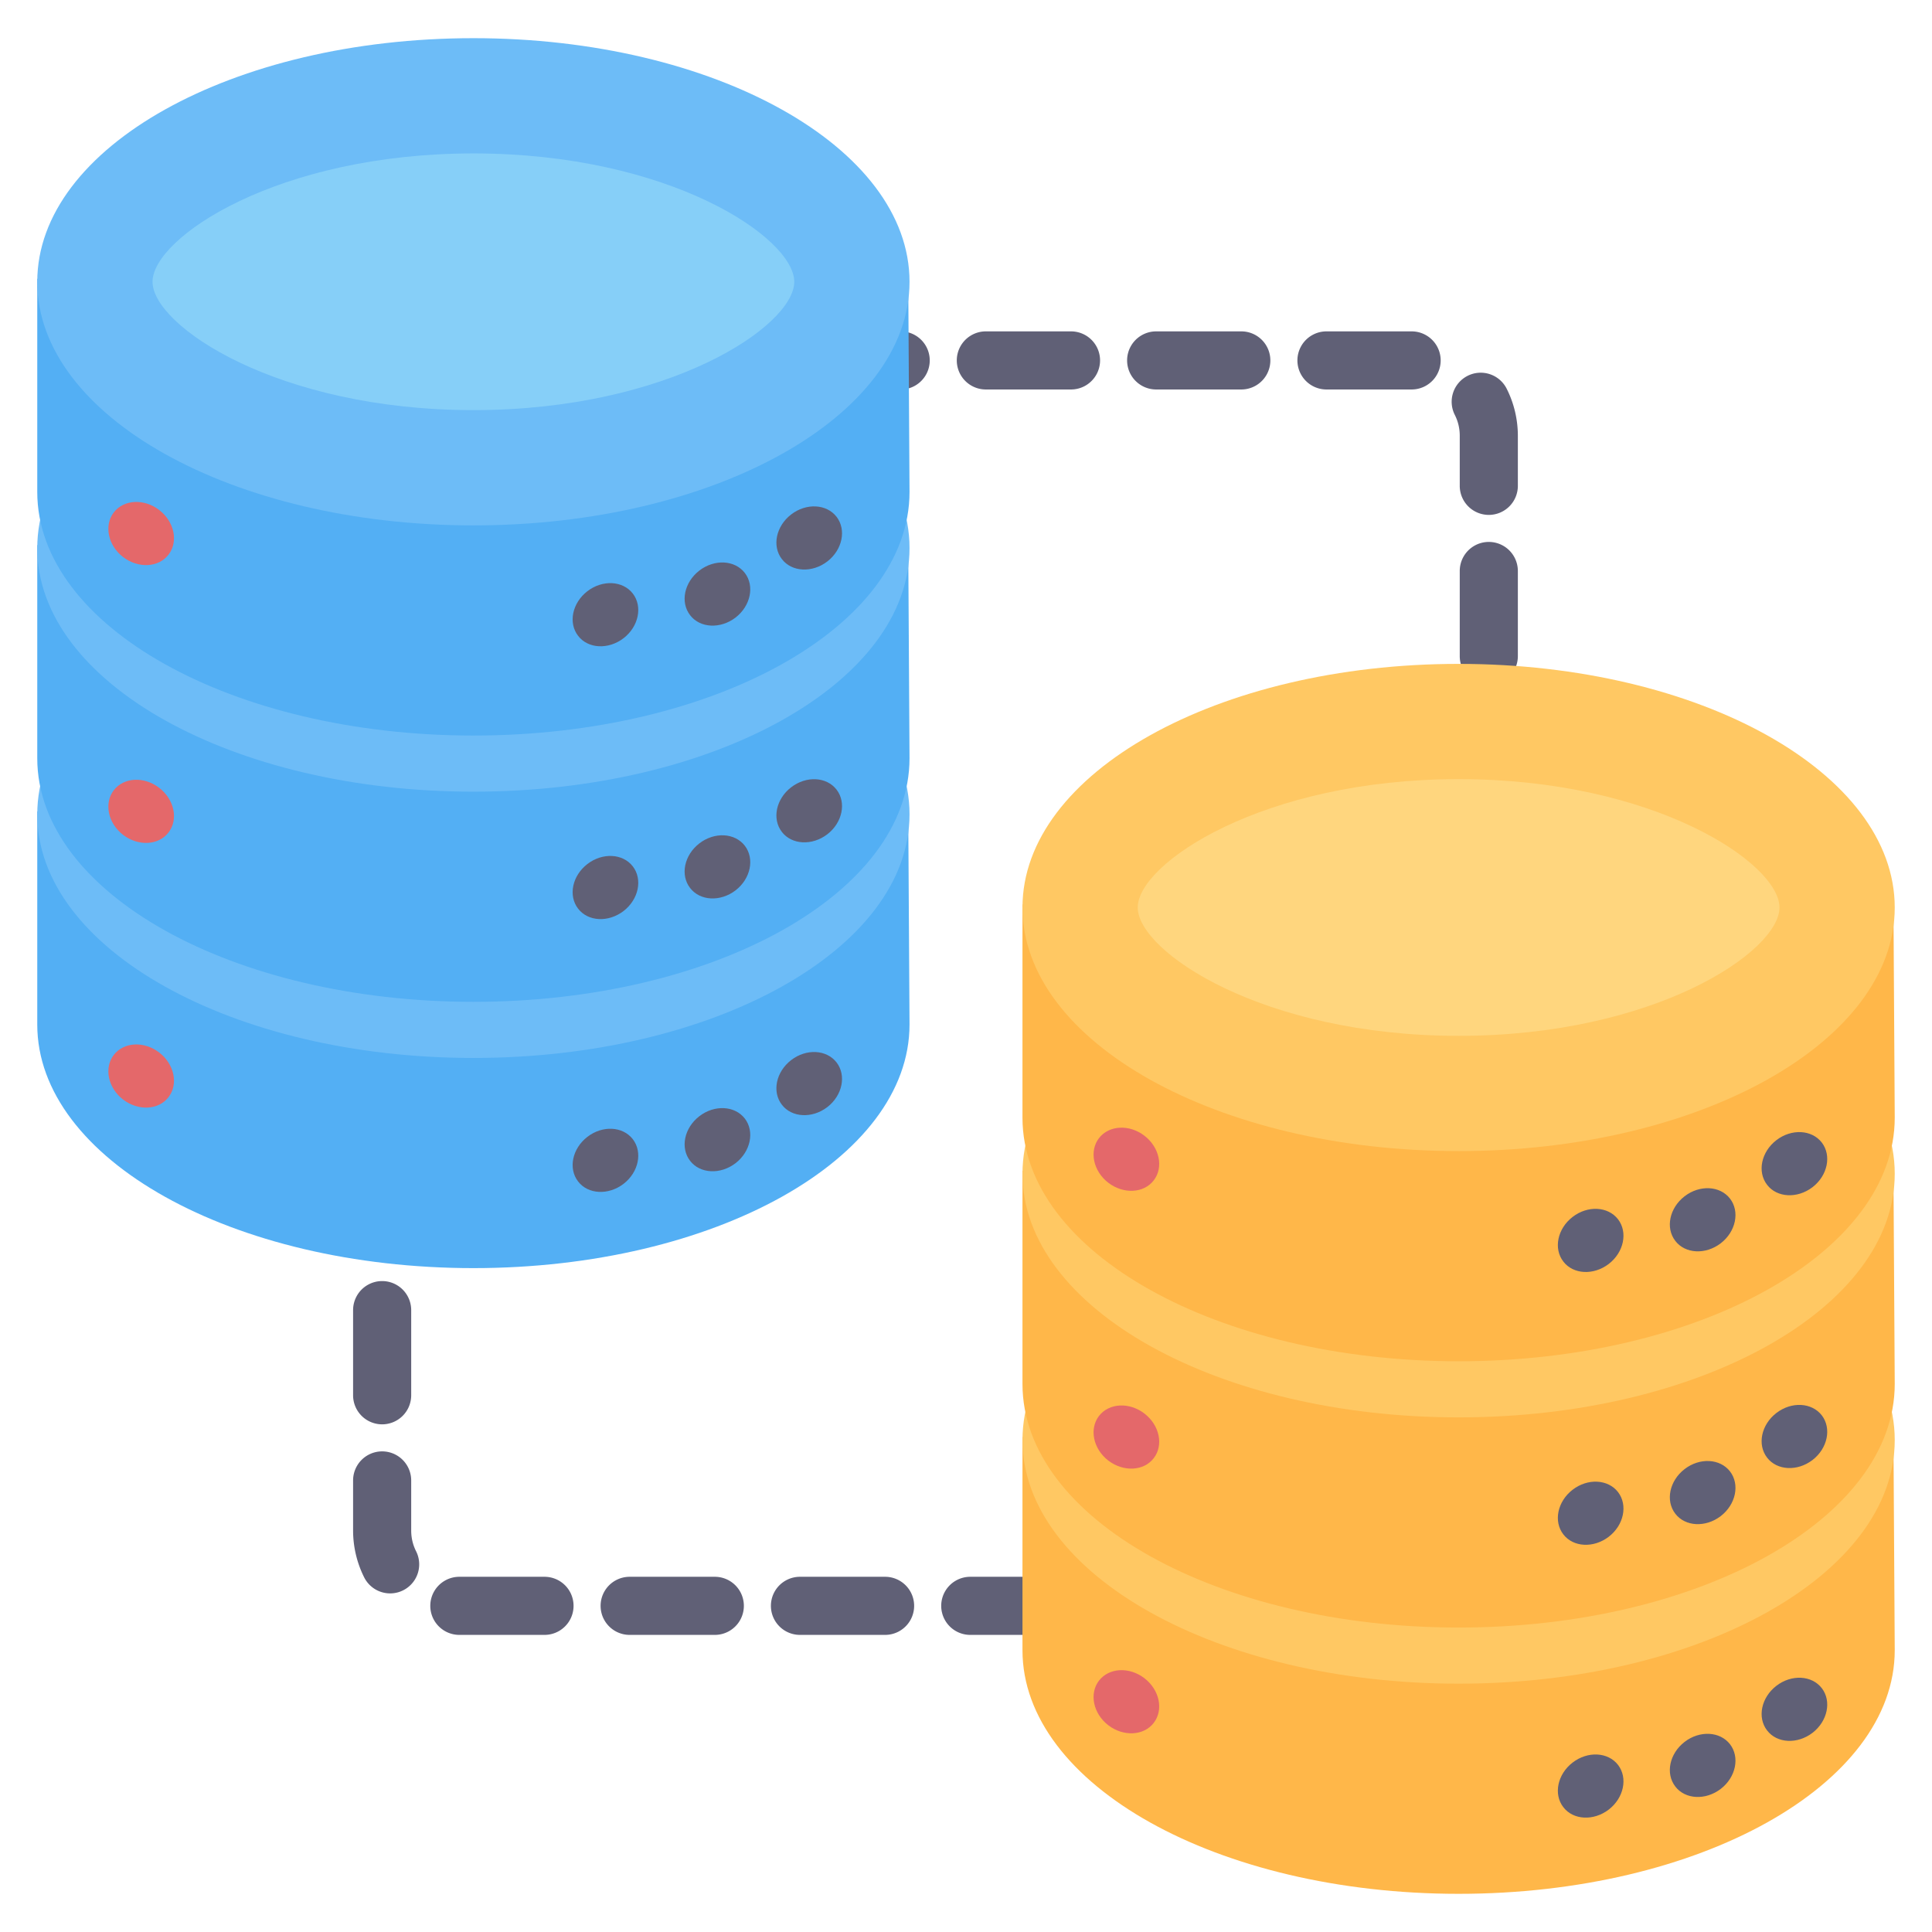 <svg xmlns="http://www.w3.org/2000/svg" viewBox="0 0 133 133"><path fill="#606076" d="M26.308 86.327a2 2 0 0 1-2-2v-3a2 2 0 0 1 4 0v3a2 2 0 0 1-2 2zm46.348 26.22h-5.862a2 2 0 0 1 0-4h5.862a2 2 0 0 1 0 4zm-11.724 0H55.07a2 2 0 0 1 0-4h5.86a2 2 0 0 1 0 4zm-11.724 0h-5.862a2 2 0 0 1 0-4h5.862a2 2 0 0 1 0 4zm-11.724 0h-5.862a2 2 0 0 1 0-4h5.862a2 2 0 0 1 0 4zM26.86 109.69a2 2 0 0 1-1.789-1.101 7.213 7.213 0 0 1-.764-3.228v-3.447a2 2 0 0 1 4 0v3.447c0 .504.113.984.337 1.429a2 2 0 0 1-1.784 2.9zm-.553-11.638a2 2 0 0 1-2-2V90.19a2 2 0 0 1 4 0v5.862a2 2 0 0 1-2 2zm55.225 14.495h-3a2 2 0 0 1 0-4h3a2 2 0 0 1 0 4zm20.958-56.515a2 2 0 0 1-2-2v-3a2 2 0 0 1 4 0v3a2 2 0 0 1-2 2zm0-8.862a2 2 0 0 1-2-2v-5.863a2 2 0 0 1 4 0v5.863a2 2 0 0 1-2 2zm0-11.724a2 2 0 0 1-2-2v-3.448c0-.504-.113-.984-.336-1.428a2 2 0 1 1 3.572-1.8c.5.993.764 2.11.764 3.228v3.448a2 2 0 0 1-2 2zm-5.313-8.634h-5.862a2 2 0 0 1 0-4h5.862a2 2 0 0 1 0 4zm-11.725 0h-5.861a2 2 0 0 1 0-4h5.861a2 2 0 0 1 0 4zm-11.723 0h-5.863a2 2 0 0 1 0-4h5.863a2 2 0 0 1 0 4zm-11.725 0h-5.862a2 2 0 0 1 0-4h5.862a2 2 0 0 1 0 4zm-11.74 0h-3a2 2 0 0 1 0-4h3a2 2 0 0 1 0 4z"/><path fill="#53aff4" d="M62.612 70.528c0 9.268-13.438 16.77-30.02 16.77S2.565 79.796 2.565 70.528V55.855h59.958l.089 14.673z"/><path fill="#6dbcf7" d="M62.612 56.06c0 9.261-13.438 16.77-30.02 16.77S2.565 65.32 2.565 56.06 16.01 39.29 32.592 39.29s30.02 7.509 30.02 16.77z"/><path fill="#ffd67e" d="M32.592 64.896c-13.489 0-22.092-5.802-22.092-8.836s8.603-8.835 22.092-8.835c13.485 0 22.086 5.801 22.086 8.835s-8.6 8.836-22.086 8.836z"/><path fill="#53aff4" d="M62.612 52.197c0 9.268-13.438 16.77-30.02 16.77S2.565 61.464 2.565 52.196V37.523h59.958l.089 14.674z"/><path fill="#6dbcf7" d="M62.612 37.729c0 9.261-13.438 16.77-30.02 16.77S2.565 46.99 2.565 37.729s13.445-16.77 30.027-16.77 30.02 7.509 30.02 16.77z"/><path fill="#ffd67e" d="M32.592 46.565c-13.489 0-22.092-5.802-22.092-8.836s8.603-8.836 22.092-8.836c13.485 0 22.086 5.802 22.086 8.836s-8.6 8.836-22.086 8.836z"/><path fill="#53aff4" d="M62.612 33.865c0 9.269-13.438 16.77-30.02 16.77S2.565 43.134 2.565 33.865V19.192h59.958l.089 14.673z"/><path fill="#6dbcf7" d="M62.612 19.398c0 9.26-13.438 16.77-30.02 16.77s-30.027-7.51-30.027-16.77c0-9.262 13.445-16.77 30.027-16.77s30.02 7.508 30.02 16.77z"/><path fill="#86cff8" d="M32.592 28.233c-13.489 0-22.092-5.802-22.092-8.835s8.603-8.836 22.092-8.836c13.485 0 22.086 5.802 22.086 8.836s-8.6 8.835-22.086 8.835z"/><path fill="#e4686a" d="M11.6 38.183c-.681.891-2.083.962-3.125.166-1.047-.806-1.325-2.182-.643-3.073.69-.896 2.093-.967 3.132-.163 1.04.803 1.328 2.174.637 3.07z"/><path fill="#606076" d="M53.824 38.488c.682.892 2.084.963 3.126.166 1.047-.806 1.325-2.182.643-3.073-.69-.895-2.093-.966-3.132-.163-1.04.803-1.328 2.175-.637 3.07zm-6.317 3.862c.682.891 2.083.962 3.126.166 1.046-.806 1.325-2.182.643-3.073-.691-.896-2.093-.967-3.133-.164-1.04.804-1.328 2.175-.636 3.07zm-7.71 1.421c.682.892 2.084.963 3.126.166 1.047-.806 1.326-2.182.643-3.073-.69-.895-2.093-.966-3.132-.163-1.04.803-1.328 2.175-.637 3.07zM53.824 57.27c.682.89 2.084.961 3.126.165 1.047-.806 1.325-2.182.643-3.073-.69-.896-2.093-.966-3.132-.163-1.04.803-1.328 2.175-.637 3.07zm-6.317 3.86c.682.892 2.083.963 3.126.166 1.046-.805 1.325-2.181.643-3.073-.691-.895-2.093-.966-3.133-.163-1.04.804-1.328 2.175-.636 3.07zm-7.71 1.422c.682.892 2.084.962 3.126.166 1.047-.806 1.326-2.182.643-3.073-.69-.896-2.093-.966-3.132-.163-1.04.803-1.328 2.175-.637 3.07zM53.824 76.05c.682.891 2.084.962 3.126.166 1.047-.806 1.325-2.182.643-3.073-.69-.896-2.093-.967-3.132-.163-1.04.803-1.328 2.174-.637 3.07zm-6.317 3.862c.682.89 2.083.962 3.126.165 1.046-.806 1.325-2.182.643-3.073-.691-.895-2.093-.966-3.133-.163-1.04.803-1.328 2.175-.636 3.07zm-7.71 1.421c.682.891 2.084.962 3.126.166 1.047-.806 1.326-2.182.643-3.073-.69-.896-2.093-.967-3.132-.163-1.04.803-1.328 2.174-.637 3.07z"/><path fill="#e4686a" d="M11.6 57.308c-.681.891-2.083.962-3.125.166-1.047-.806-1.325-2.182-.643-3.073.69-.896 2.093-.967 3.132-.163 1.04.803 1.328 2.174.637 3.07zM11.6 75.53c-.681.89-2.083.961-3.125.165-1.047-.806-1.325-2.182-.643-3.073.69-.896 2.093-.966 3.132-.163 1.04.803 1.328 2.175.637 3.07z"/><path fill="#ffb749" d="M130.435 113.602c0 9.269-13.438 16.77-30.02 16.77s-30.027-7.501-30.027-16.77V98.93h59.958l.089 14.673z"/><path fill="#ffc863" d="M130.435 99.135c0 9.26-13.438 16.77-30.02 16.77s-30.027-7.51-30.027-16.77c0-9.262 13.445-16.77 30.027-16.77s30.02 7.508 30.02 16.77z"/><path fill="#ffd67e" d="M100.415 107.97c-13.49 0-22.093-5.802-22.093-8.835s8.604-8.836 22.093-8.836c13.485 0 22.086 5.802 22.086 8.836s-8.601 8.835-22.086 8.835z"/><path fill="#ffb749" d="M130.435 95.271c0 9.269-13.438 16.77-30.02 16.77s-30.027-7.501-30.027-16.77V80.598h59.958l.089 14.673z"/><path fill="#ffc863" d="M130.435 80.803c0 9.262-13.438 16.77-30.02 16.77s-30.027-7.508-30.027-16.77c0-9.26 13.445-16.77 30.027-16.77s30.02 7.51 30.02 16.77z"/><path fill="#ffd67e" d="M100.415 89.639c-13.49 0-22.093-5.802-22.093-8.836s8.604-8.835 22.093-8.835c13.485 0 22.086 5.802 22.086 8.835s-8.601 8.836-22.086 8.836z"/><path fill="#ffb749" d="M130.435 76.94c0 9.268-13.438 16.77-30.02 16.77s-30.027-7.502-30.027-16.77V62.266h59.958l.089 14.674z"/><path fill="#ffc863" d="M130.435 62.472c0 9.261-13.438 16.77-30.02 16.77s-30.027-7.509-30.027-16.77 13.445-16.77 30.027-16.77 30.02 7.509 30.02 16.77z"/><path fill="#ffd67e" d="M100.415 71.308c-13.49 0-22.093-5.802-22.093-8.836s8.604-8.836 22.093-8.836c13.485 0 22.086 5.802 22.086 8.836s-8.601 8.836-22.086 8.836z"/><path fill="#e4686a" d="M79.424 81.257c-.682.892-2.084.963-3.126.166-1.047-.806-1.326-2.182-.644-3.073.692-.895 2.094-.966 3.133-.163 1.04.803 1.328 2.175.637 3.07z"/><path fill="#606076" d="M121.647 81.563c.682.891 2.084.962 3.126.165 1.046-.805 1.325-2.181.643-3.072-.691-.896-2.093-.967-3.132-.164-1.04.804-1.328 2.175-.637 3.07zm-6.318 3.861c.682.892 2.084.962 3.126.166 1.047-.806 1.326-2.182.644-3.073-.692-.896-2.093-.966-3.133-.163-1.04.803-1.328 2.175-.637 3.07zm-7.709 1.422c.682.891 2.084.962 3.126.165 1.046-.805 1.325-2.181.643-3.072-.69-.896-2.093-.967-3.132-.164-1.04.804-1.328 2.175-.637 3.07zM121.647 100.344c.682.89 2.084.962 3.126.165 1.046-.805 1.325-2.181.643-3.073-.691-.895-2.093-.966-3.132-.163-1.04.803-1.328 2.175-.637 3.07zm-6.318 3.861c.682.891 2.084.962 3.126.166 1.047-.806 1.326-2.182.644-3.073-.692-.896-2.093-.967-3.133-.163-1.04.803-1.328 2.174-.637 3.07zm-7.709 1.422c.682.89 2.084.962 3.126.165 1.046-.805 1.325-2.181.643-3.073-.69-.895-2.093-.966-3.132-.163-1.04.803-1.328 2.175-.637 3.07zM121.647 119.124c.682.892 2.084.963 3.126.166 1.046-.806 1.325-2.182.643-3.073-.691-.895-2.093-.966-3.132-.163-1.04.803-1.328 2.175-.637 3.07zm-6.318 3.862c.682.891 2.084.962 3.126.165 1.047-.805 1.326-2.181.644-3.072-.692-.896-2.093-.967-3.133-.164-1.04.804-1.328 2.175-.637 3.07zm-7.709 1.421c.682.892 2.084.963 3.126.166 1.046-.806 1.325-2.182.643-3.073-.69-.895-2.093-.966-3.132-.163-1.04.803-1.328 2.175-.637 3.07z"/><path fill="#e4686a" d="M79.424 100.382c-.682.892-2.084.962-3.126.166-1.047-.806-1.326-2.182-.644-3.073.692-.896 2.094-.966 3.133-.163 1.04.803 1.328 2.175.637 3.07zM79.424 118.604c-.682.89-2.084.962-3.126.165-1.047-.805-1.326-2.181-.644-3.073.692-.895 2.094-.966 3.133-.163 1.04.804 1.328 2.175.637 3.07z"/></svg>
